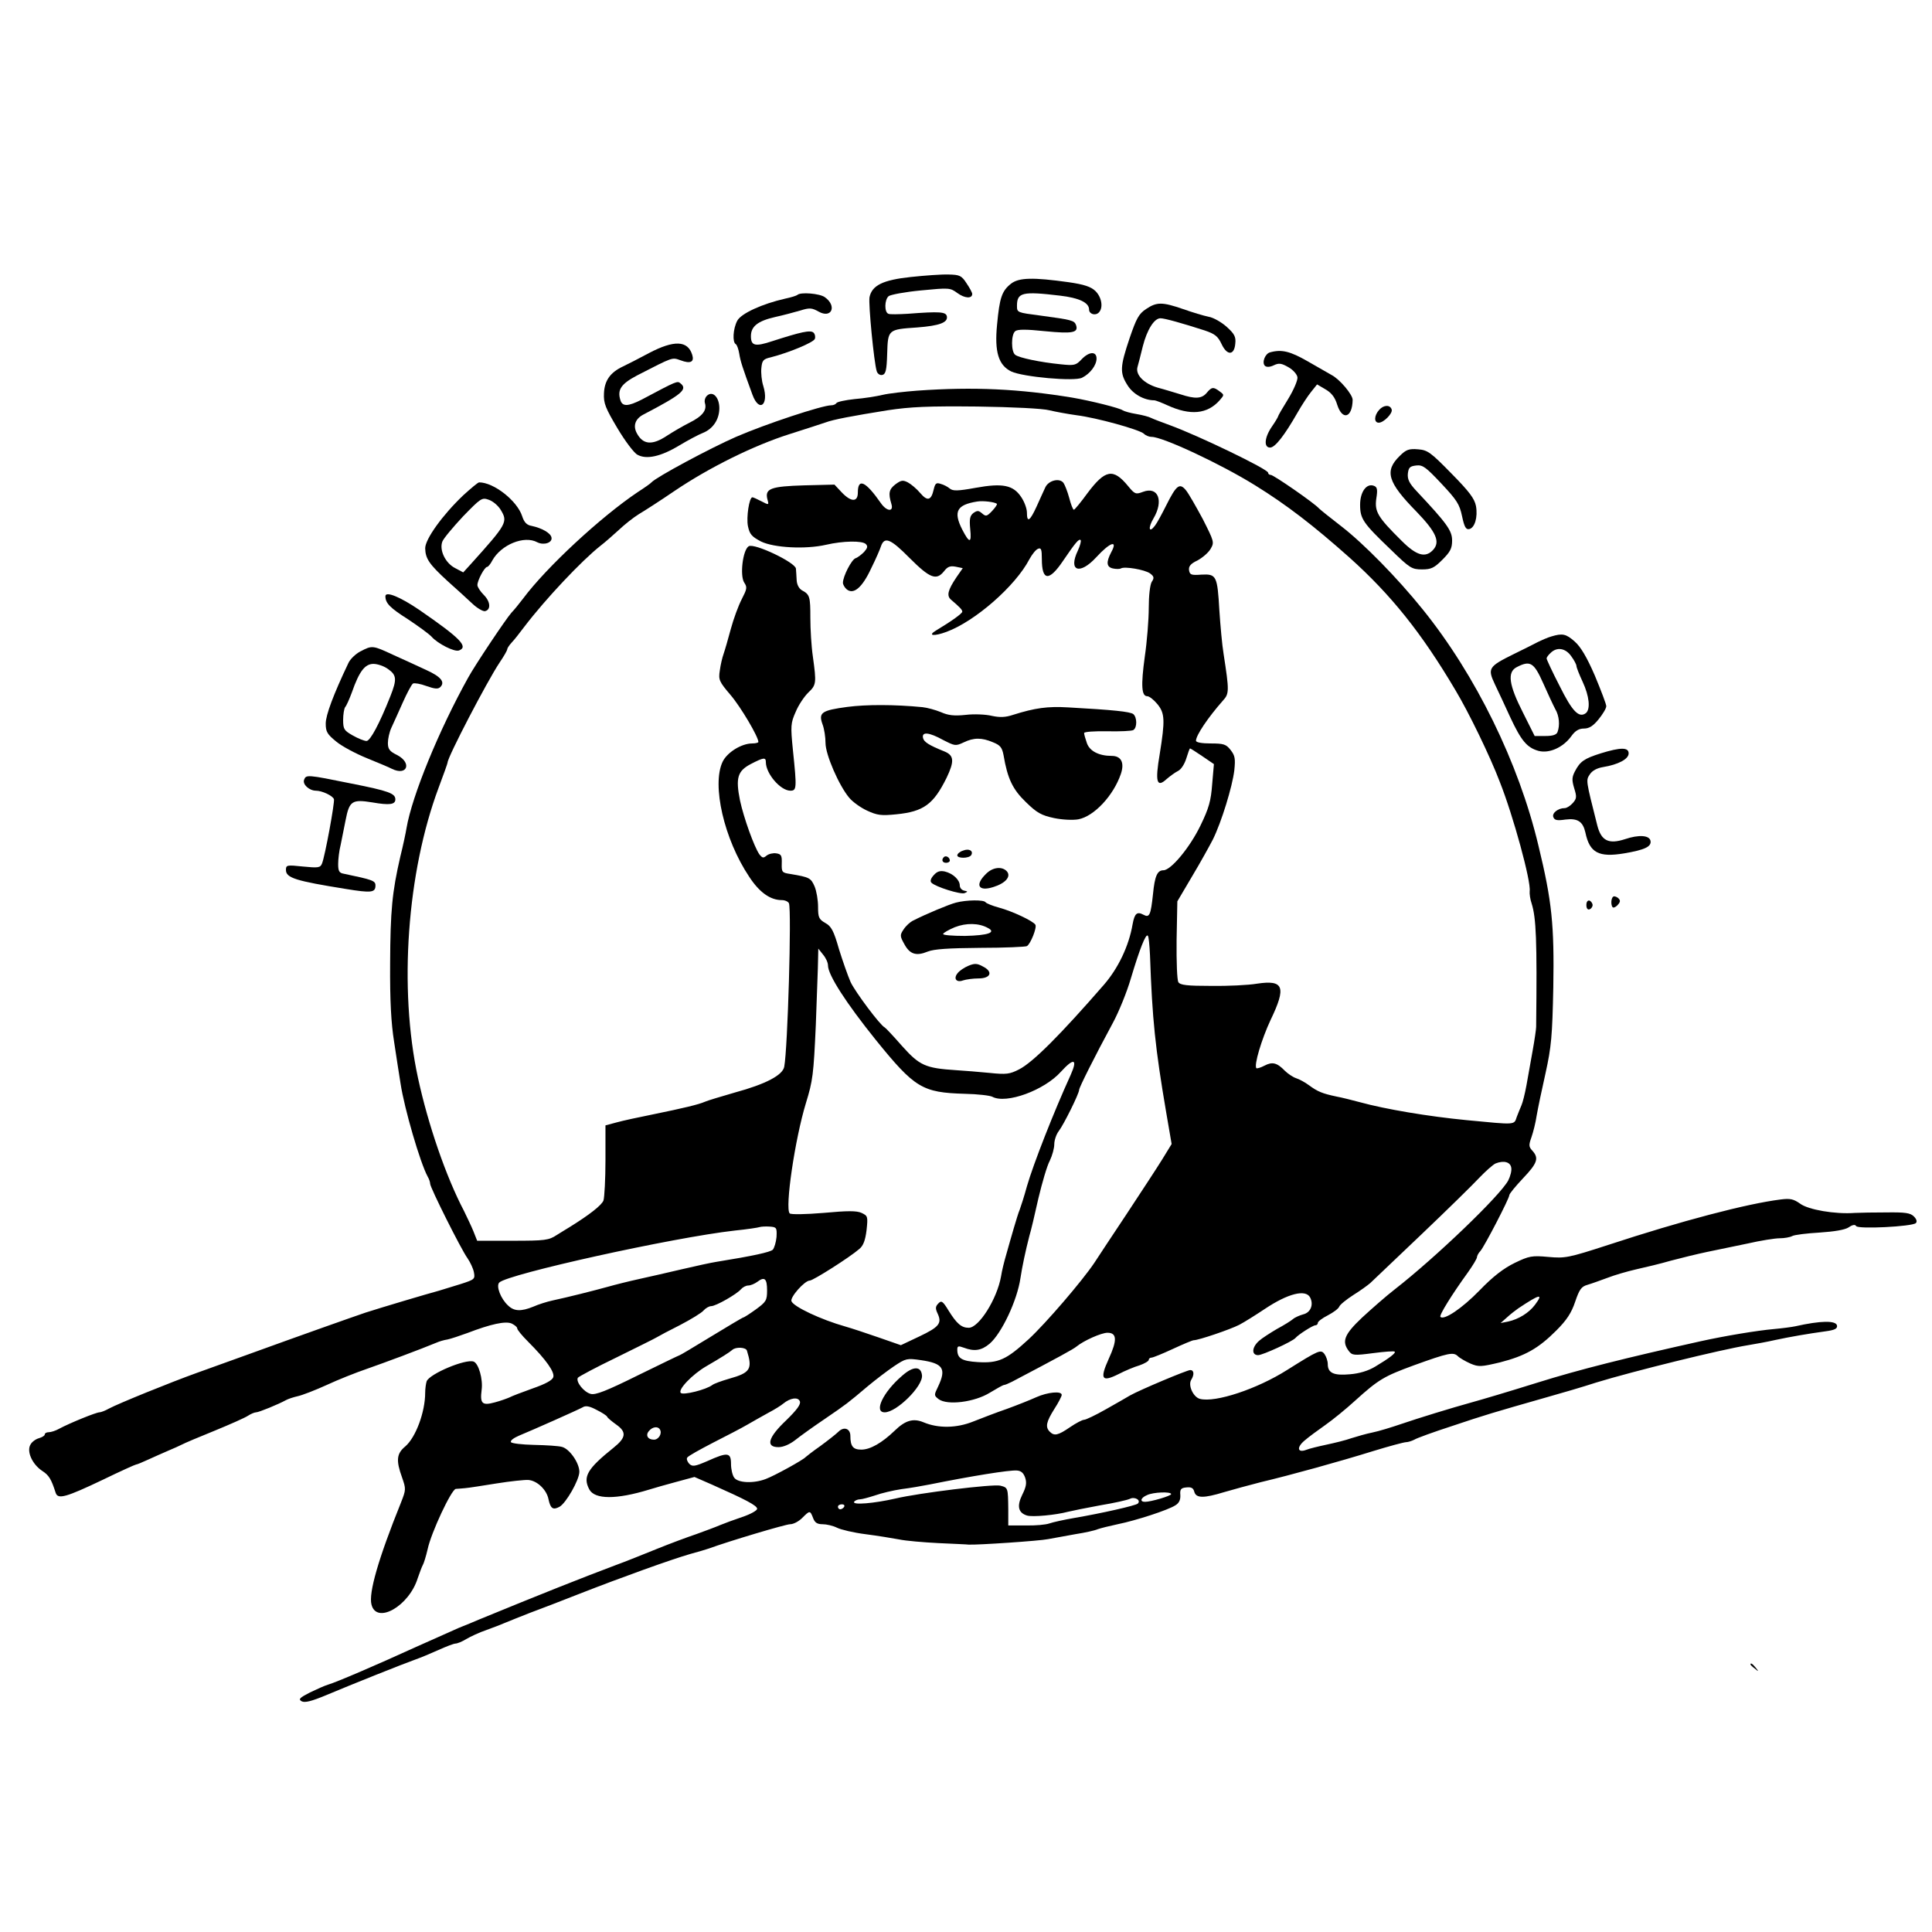 <?xml version="1.0" standalone="no"?>
<!DOCTYPE svg PUBLIC "-//W3C//DTD SVG 20010904//EN"
 "http://www.w3.org/TR/2001/REC-SVG-20010904/DTD/svg10.dtd">
<svg version="1.0" xmlns="http://www.w3.org/2000/svg"
 width="777pt" height="777pt" viewBox="0 0 777 777"
 preserveAspectRatio="xMidYMid meet">
<g transform="translate(0,777) scale(0.1,-0.1)"
fill="#000000" stroke="none">
<path d="M3663 6656 c-113 -12 -156 -34 -166 -81 -5 -27 18 -264 29 -298 3
-10 13 -17 22 -15 14 3 18 18 20 85 3 98 3 98 120 106 91 7 125 20 120 45 -4
18 -28 20 -158 10 -36 -2 -71 -3 -77 0 -17 6 -16 57 1 71 8 6 66 17 130 23
114 11 117 11 147 -11 29 -21 59 -23 59 -3 0 5 -10 24 -23 43 -20 31 -28 34
-72 35 -28 1 -96 -4 -152 -10z"/>
<path d="M4066 6629 c-37 -29 -46 -57 -56 -164 -11 -111 6 -164 57 -189 47
-22 255 -41 285 -25 32 16 58 50 58 77 0 30 -30 29 -61 -4 -22 -23 -28 -25
-84 -19 -81 8 -167 26 -182 38 -17 12 -17 82 0 95 9 8 44 8 120 0 112 -11 136
-6 124 26 -7 17 -17 20 -144 37 -92 12 -93 12 -93 39 0 54 22 59 173 41 77 -9
117 -28 117 -56 0 -18 25 -26 39 -12 19 19 12 62 -14 87 -18 17 -45 26 -107
35 -143 20 -200 19 -232 -6z"/>
<path d="M3207 6584 c-3 -3 -25 -10 -49 -15 -93 -21 -178 -60 -193 -89 -17
-32 -20 -86 -6 -94 5 -3 11 -20 14 -38 5 -31 12 -53 53 -165 27 -74 67 -42 44
34 -7 21 -10 54 -8 73 3 30 7 36 38 43 74 19 172 60 177 74 3 8 1 19 -5 25
-12 12 -51 3 -166 -34 -69 -23 -86 -19 -86 20 0 39 27 61 97 77 32 7 77 19
101 26 38 12 47 11 74 -4 53 -30 75 23 25 58 -21 15 -98 21 -110 9z"/>
<path d="M4609 6527 c-29 -19 -39 -38 -66 -117 -39 -116 -40 -140 -8 -190 22
-35 66 -60 108 -60 4 0 28 -9 52 -20 92 -42 160 -36 210 20 19 22 19 22 0 36
-25 19 -32 18 -52 -6 -20 -24 -47 -25 -105 -6 -24 7 -65 20 -92 27 -55 16 -91
52 -81 84 3 11 13 48 21 82 17 67 46 113 71 113 17 0 88 -20 178 -49 41 -14
53 -23 68 -55 22 -47 51 -46 55 2 3 27 -3 39 -34 67 -21 19 -54 38 -73 41 -20
4 -66 18 -103 31 -84 29 -106 29 -149 0z"/>
<path d="M2610 6350 c-41 -22 -88 -46 -105 -54 -51 -24 -74 -57 -76 -108 -2
-40 6 -59 54 -140 31 -52 67 -100 81 -107 36 -20 94 -7 167 37 35 21 78 44 96
51 40 16 65 53 66 97 1 44 -25 73 -48 54 -9 -7 -13 -21 -10 -31 9 -29 -10 -53
-62 -79 -26 -13 -67 -37 -90 -52 -60 -40 -97 -37 -122 10 -16 30 -6 58 27 75
153 80 179 101 149 125 -13 11 -13 11 -156 -65 -55 -28 -78 -29 -86 -2 -13 42
3 65 67 99 148 76 140 73 175 61 40 -15 56 -7 47 22 -18 58 -73 60 -174 7z"/>
<path d="M5108 6353 c-20 -5 -34 -41 -21 -54 6 -6 20 -6 36 2 21 10 31 8 59
-8 18 -10 34 -28 36 -40 2 -11 -15 -51 -37 -87 -23 -37 -41 -68 -41 -71 0 -2
-11 -21 -25 -41 -30 -44 -33 -84 -7 -84 20 0 58 49 110 140 17 30 42 68 55 84
l24 30 34 -20 c24 -14 38 -32 47 -62 21 -65 61 -52 62 20 0 21 -52 83 -85 100
-12 7 -56 32 -96 55 -70 40 -104 49 -151 36z"/>
<path d="M3690 6199 c-52 -4 -115 -11 -140 -17 -25 -6 -75 -14 -113 -17 -37
-4 -70 -11 -73 -16 -3 -5 -12 -9 -21 -9 -36 0 -263 -75 -383 -127 -105 -46
-321 -162 -340 -183 -3 -4 -27 -21 -55 -39 -149 -100 -367 -302 -461 -428 -16
-21 -37 -47 -47 -57 -23 -26 -146 -210 -174 -261 -118 -212 -226 -476 -248
-605 -3 -19 -14 -71 -25 -115 -33 -143 -40 -217 -41 -430 -1 -150 4 -240 16
-315 9 -58 20 -133 26 -168 15 -100 79 -319 109 -374 6 -10 10 -23 10 -29 0
-15 124 -263 150 -299 11 -16 23 -41 26 -57 5 -27 3 -29 -53 -47 -32 -10 -71
-22 -88 -27 -45 -12 -233 -68 -295 -88 -53 -18 -243 -85 -480 -171 -63 -23
-153 -55 -200 -72 -103 -37 -315 -123 -352 -143 -14 -8 -32 -15 -38 -15 -13 0
-117 -42 -162 -66 -14 -8 -33 -14 -42 -14 -9 0 -16 -4 -16 -9 0 -5 -10 -11
-23 -15 -12 -3 -28 -14 -34 -25 -17 -27 6 -79 46 -106 28 -18 37 -33 55 -89 9
-27 41 -18 190 53 70 34 130 61 133 61 4 0 25 9 47 19 23 10 59 27 81 36 22 9
48 21 58 26 9 5 68 30 130 55 61 25 122 52 134 60 12 8 27 14 33 14 11 0 89
32 120 49 9 5 30 12 48 16 18 4 70 24 116 45 45 21 118 50 162 65 69 24 219
80 279 105 11 5 31 11 45 13 14 3 50 15 80 26 94 36 153 49 178 38 12 -6 22
-14 22 -19 0 -6 19 -29 43 -53 74 -74 109 -124 102 -144 -4 -12 -31 -27 -83
-45 -42 -15 -84 -31 -93 -36 -9 -4 -36 -14 -59 -20 -51 -14 -60 -5 -53 50 6
43 -12 106 -32 114 -32 12 -177 -49 -189 -79 -3 -9 -6 -30 -6 -46 0 -78 -38
-180 -80 -216 -35 -29 -38 -56 -13 -125 16 -46 16 -49 -4 -100 -92 -228 -131
-365 -119 -411 20 -81 151 -7 186 106 8 23 17 47 20 52 4 6 13 35 20 65 14 66
95 239 113 242 6 0 23 2 37 3 14 1 71 10 127 19 56 9 114 15 128 14 36 -3 74
-40 81 -78 8 -37 18 -44 44 -30 26 14 80 108 80 141 0 35 -39 92 -70 100 -14
4 -64 7 -112 8 -48 1 -90 6 -93 11 -4 6 11 17 32 26 58 24 236 103 256 114 12
8 28 5 56 -10 22 -11 41 -23 43 -28 1 -4 18 -18 36 -31 43 -30 40 -53 -10 -93
-106 -85 -125 -117 -98 -168 22 -41 109 -41 240 -1 19 6 68 20 109 31 l74 20
71 -31 c135 -60 181 -84 181 -97 0 -7 -27 -22 -60 -33 -33 -11 -73 -26 -90
-33 -16 -7 -59 -23 -95 -36 -36 -12 -108 -39 -160 -60 -52 -21 -126 -51 -165
-65 -138 -52 -297 -115 -550 -219 -16 -7 -52 -22 -80 -33 -27 -12 -106 -47
-175 -78 -153 -70 -316 -140 -350 -150 -14 -4 -47 -19 -74 -32 -41 -21 -47
-27 -33 -35 13 -7 40 0 100 25 102 43 310 126 358 143 20 7 61 24 92 38 31 14
62 26 69 26 7 0 27 8 43 18 17 10 53 27 80 36 28 10 64 24 80 31 17 7 59 24
95 38 36 13 126 48 200 77 174 68 369 138 445 160 33 9 67 19 75 22 82 30 310
98 328 98 13 0 34 11 48 25 31 31 32 31 44 0 7 -19 17 -25 38 -25 16 0 42 -6
58 -14 16 -8 67 -20 114 -26 47 -6 108 -16 135 -21 28 -6 100 -12 160 -15 61
-3 115 -5 120 -6 36 -2 287 15 320 22 22 4 72 13 110 20 39 6 79 15 90 20 11
4 47 13 80 20 74 15 203 57 232 76 15 9 21 22 20 41 -2 23 2 29 24 31 20 2 28
-2 32 -17 7 -27 38 -27 120 -2 34 10 100 28 147 40 122 29 317 83 452 125 65
20 125 36 133 36 8 0 23 5 33 10 9 6 78 31 152 55 134 45 165 54 375 114 61
17 153 44 205 61 147 45 499 132 610 150 30 5 80 14 110 21 61 13 130 25 203
35 37 5 47 11 45 23 -4 21 -66 20 -168 -3 -14 -3 -52 -8 -85 -11 -69 -6 -200
-28 -295 -49 -297 -66 -489 -114 -655 -166 -125 -39 -223 -68 -270 -81 -76
-21 -210 -62 -280 -86 -38 -13 -90 -29 -115 -34 -25 -5 -63 -16 -85 -23 -22
-8 -67 -19 -100 -26 -33 -7 -70 -16 -82 -21 -35 -13 -39 10 -7 37 16 14 54 42
84 63 30 21 84 65 120 98 94 85 116 98 236 142 141 51 159 54 177 37 8 -8 31
-21 51 -30 33 -14 43 -13 119 5 101 26 154 56 226 128 42 42 61 71 76 116 17
50 25 61 50 68 17 5 53 18 80 28 28 11 80 26 115 34 36 8 99 23 140 35 41 11
107 27 145 35 39 8 112 23 164 34 52 12 110 21 128 21 19 0 42 4 51 9 9 5 59
11 110 14 60 4 102 11 117 21 16 11 26 12 30 5 8 -13 225 -2 240 12 6 6 3 16
-8 27 -14 14 -35 17 -110 16 -51 0 -108 -1 -127 -2 -80 -6 -188 13 -220 37
-27 19 -40 22 -79 17 -136 -17 -399 -86 -694 -183 -160 -52 -173 -54 -240 -48
-66 6 -77 4 -135 -24 -45 -22 -87 -54 -142 -111 -70 -72 -143 -121 -157 -106
-6 6 47 91 110 178 20 28 37 56 37 62 0 5 6 17 14 25 17 20 116 211 116 224 0
6 25 36 55 68 58 61 65 81 38 111 -15 16 -15 23 -4 54 7 20 17 59 21 87 5 29
21 106 36 172 23 105 27 147 31 345 4 250 -5 344 -60 570 -79 332 -252 685
-465 949 -103 128 -239 266 -327 334 -44 34 -84 66 -90 72 -18 21 -183 135
-194 135 -6 0 -11 4 -11 9 0 14 -280 149 -395 191 -33 12 -67 25 -75 29 -9 5
-36 12 -60 16 -25 4 -49 11 -55 15 -12 9 -127 38 -203 51 -214 35 -395 44
-622 28z m530 -79 c25 -6 74 -15 110 -20 80 -10 250 -57 270 -74 8 -8 22 -13
31 -13 43 1 277 -108 417 -195 126 -78 234 -161 380 -291 166 -149 289 -302
425 -532 53 -88 140 -267 179 -370 54 -136 126 -400 120 -439 -1 -11 2 -33 8
-50 18 -58 22 -145 18 -496 0 -8 -6 -51 -14 -95 -8 -44 -19 -107 -25 -140 -6
-33 -15 -69 -20 -80 -5 -11 -13 -32 -19 -47 -11 -33 -2 -32 -201 -13 -155 15
-327 44 -429 72 -30 8 -73 19 -95 23 -57 12 -76 20 -110 45 -16 12 -40 25 -53
29 -12 4 -33 18 -45 30 -31 32 -50 37 -82 20 -15 -8 -30 -12 -32 -10 -11 11
21 117 57 194 64 133 53 162 -54 146 -35 -6 -119 -10 -185 -9 -97 0 -124 3
-132 15 -5 9 -8 80 -7 170 l3 155 59 100 c33 55 70 122 84 149 35 71 78 212
86 277 5 48 3 60 -15 83 -18 23 -28 26 -80 26 -35 0 -59 4 -59 11 0 22 49 94
108 161 26 28 26 39 3 188 -6 36 -13 115 -17 175 -8 140 -12 147 -72 144 -41
-3 -47 -1 -50 18 -2 15 6 26 34 39 20 11 44 31 53 47 15 26 14 29 -32 120 -27
50 -57 103 -68 116 -25 30 -38 20 -79 -62 -17 -34 -37 -71 -45 -81 -24 -32
-29 -10 -6 29 42 71 19 130 -42 107 -29 -11 -33 -10 -60 23 -60 73 -92 67
-164 -29 -26 -36 -51 -66 -54 -66 -4 0 -12 21 -19 48 -7 26 -18 53 -23 60 -16
21 -60 10 -73 -18 -7 -14 -22 -49 -35 -77 -27 -59 -39 -67 -39 -24 0 15 -10
43 -23 62 -32 48 -74 57 -184 37 -71 -13 -91 -13 -103 -3 -8 7 -25 16 -37 19
-18 6 -22 2 -28 -23 -10 -44 -25 -48 -54 -14 -14 17 -37 36 -50 43 -20 10 -27
9 -50 -8 -26 -20 -29 -36 -16 -79 10 -33 -19 -30 -42 3 -62 89 -93 103 -93 43
0 -39 -27 -39 -65 1 l-29 31 -122 -3 c-134 -4 -158 -13 -148 -55 7 -25 7 -25
-24 -9 -17 9 -33 16 -36 16 -13 0 -25 -81 -18 -116 7 -33 15 -42 53 -62 52
-25 178 -32 261 -13 69 16 146 17 160 3 9 -9 7 -16 -7 -32 -10 -10 -25 -22
-34 -25 -16 -5 -51 -73 -51 -99 0 -7 7 -19 15 -26 28 -23 63 7 99 85 19 38 36
78 39 88 14 40 38 31 115 -47 82 -82 108 -92 139 -53 14 18 24 22 46 18 l29
-6 -25 -36 c-35 -52 -41 -75 -22 -91 35 -30 45 -40 45 -48 0 -7 -41 -37 -106
-76 -35 -21 -8 -24 43 -5 114 42 277 184 333 292 11 20 26 39 35 42 12 5 15
-2 15 -41 0 -89 29 -91 85 -8 51 75 64 90 71 84 3 -4 -2 -22 -11 -42 -40 -83
7 -100 74 -27 56 61 88 71 60 20 -21 -40 -19 -59 6 -65 13 -3 28 -3 33 0 15 9
96 -5 117 -20 16 -12 18 -18 7 -34 -7 -12 -12 -55 -12 -105 0 -46 -7 -135 -16
-196 -16 -117 -13 -159 10 -159 8 0 26 -14 40 -31 31 -37 32 -65 10 -202 -19
-112 -12 -137 28 -100 13 11 33 26 45 32 13 6 27 28 34 51 7 22 13 40 15 40 2
0 24 -14 49 -31 l47 -32 -7 -81 c-5 -67 -13 -96 -47 -166 -43 -89 -119 -180
-149 -180 -25 0 -35 -24 -42 -96 -9 -84 -14 -96 -38 -83 -26 14 -36 6 -44 -38
-15 -88 -58 -177 -115 -243 -174 -200 -286 -313 -342 -341 -37 -19 -51 -21
-118 -14 -41 4 -102 9 -135 11 -124 8 -147 19 -217 97 -35 40 -66 73 -70 75
-18 8 -118 142 -137 182 -11 25 -32 85 -47 133 -21 74 -31 92 -55 105 -26 15
-29 23 -29 65 0 26 -6 63 -14 82 -15 34 -20 37 -97 50 -34 5 -36 7 -35 43 1
31 -2 37 -22 40 -13 2 -30 -2 -39 -9 -13 -11 -17 -10 -29 5 -21 30 -63 147
-78 217 -18 90 -10 118 43 146 52 27 61 28 61 8 0 -46 58 -114 98 -115 26 0
27 8 11 162 -10 99 -9 110 11 155 11 27 34 61 50 77 33 31 34 38 19 146 -6 41
-10 111 -10 155 0 85 -2 94 -34 111 -12 7 -20 23 -21 40 -1 16 -2 37 -3 47 -2
25 -168 104 -190 90 -24 -15 -36 -118 -18 -146 13 -19 11 -26 -10 -67 -13 -25
-33 -79 -44 -120 -11 -41 -24 -86 -29 -100 -5 -14 -12 -43 -15 -66 -6 -38 -3
-45 43 -99 41 -48 112 -168 112 -189 0 -3 -11 -6 -25 -6 -43 0 -101 -36 -119
-74 -44 -93 6 -311 107 -462 41 -63 85 -94 131 -94 13 0 26 -6 29 -13 11 -29
-5 -584 -19 -657 -6 -34 -74 -70 -199 -104 -55 -16 -109 -32 -120 -37 -25 -11
-83 -25 -210 -51 -55 -11 -120 -25 -145 -32 l-45 -12 0 -140 c0 -76 -4 -149
-8 -162 -7 -19 -57 -58 -136 -107 -9 -5 -32 -20 -52 -32 -32 -21 -46 -23 -178
-23 l-142 0 -15 38 c-8 20 -26 57 -38 82 -72 137 -144 346 -185 535 -78 360
-44 827 83 1167 20 53 36 98 36 101 0 22 159 327 209 402 17 25 31 49 31 54 0
4 8 16 18 27 10 10 33 40 52 65 84 110 229 264 305 324 17 13 49 41 73 63 23
22 60 51 81 64 22 13 86 54 143 93 142 96 321 184 463 229 66 21 131 42 145
47 32 12 107 26 250 49 93 14 162 17 360 15 141 -2 264 -8 290 -15z m-211
-376 c3 -2 -6 -15 -19 -29 -21 -22 -25 -23 -40 -10 -14 12 -19 13 -35 2 -14
-11 -17 -23 -13 -65 6 -58 -3 -58 -32 -2 -37 73 -22 100 60 113 24 4 70 -2 79
-9z m616 -1816 c9 -257 21 -373 65 -631 l22 -128 -38 -62 c-21 -34 -86 -133
-144 -221 -58 -87 -116 -175 -129 -195 -49 -73 -194 -242 -264 -307 -90 -83
-122 -97 -205 -92 -64 4 -82 15 -82 50 0 15 4 16 26 8 42 -16 71 -12 104 16
48 41 111 174 124 264 7 46 20 108 36 170 6 19 22 87 36 150 15 63 35 132 46
152 10 21 18 50 18 66 0 16 8 40 18 53 20 26 82 151 82 166 0 9 62 133 135
268 24 44 57 125 73 180 35 117 60 181 68 172 4 -3 7 -39 9 -79z m-1295 -41
c0 -38 73 -151 192 -299 157 -194 187 -212 358 -217 52 -1 102 -7 111 -12 56
-30 209 26 276 101 52 57 68 52 39 -13 -68 -149 -150 -358 -176 -448 -11 -41
-25 -83 -29 -94 -5 -11 -15 -45 -24 -75 -9 -30 -22 -77 -30 -105 -8 -27 -18
-67 -21 -88 -16 -91 -89 -207 -130 -207 -29 0 -48 16 -81 69 -23 38 -29 42
-41 29 -12 -12 -13 -20 -3 -41 18 -39 6 -54 -74 -92 l-74 -35 -89 31 c-49 17
-109 37 -134 44 -99 28 -209 80 -217 102 -6 16 53 83 74 83 13 0 160 93 199
127 16 13 24 35 29 75 6 56 5 58 -20 70 -20 9 -55 9 -153 0 -72 -6 -131 -7
-136 -2 -20 20 21 299 65 443 28 91 31 115 40 315 4 119 9 237 9 262 l1 45 19
-24 c11 -13 20 -32 20 -44z m2748 -814 c2 -12 -4 -34 -12 -50 -32 -61 -293
-311 -456 -438 -35 -27 -94 -79 -132 -114 -72 -68 -83 -96 -53 -135 13 -17 21
-18 97 -8 46 6 85 9 87 6 6 -5 -21 -26 -78 -60 -28 -17 -64 -28 -102 -31 -65
-6 -89 5 -89 41 0 12 -6 30 -13 40 -15 20 -22 17 -151 -64 -120 -76 -288 -132
-350 -116 -27 7 -49 55 -35 77 13 21 11 39 -4 39 -13 0 -203 -80 -242 -102
-11 -7 -54 -31 -96 -55 -42 -24 -82 -43 -89 -43 -7 0 -32 -13 -57 -30 -48 -33
-63 -36 -81 -18 -19 19 -14 40 18 91 17 26 30 52 30 57 0 17 -57 11 -102 -9
-24 -11 -77 -32 -118 -47 -41 -14 -103 -38 -136 -51 -67 -27 -141 -28 -200 -3
-41 17 -73 8 -116 -34 -51 -49 -98 -76 -134 -76 -33 0 -44 13 -44 55 0 30 -26
39 -48 17 -9 -9 -42 -35 -72 -57 -30 -21 -57 -42 -60 -45 -9 -11 -125 -75
-160 -88 -49 -19 -112 -16 -127 5 -7 9 -13 34 -13 55 0 47 -13 49 -95 12 -51
-22 -60 -23 -73 -11 -8 9 -12 20 -8 25 3 6 50 32 104 60 53 27 115 59 137 72
22 13 60 34 85 48 25 13 52 30 60 37 28 23 60 28 67 9 4 -12 -11 -33 -55 -76
-73 -69 -84 -108 -31 -108 19 0 45 11 68 29 20 16 73 54 119 85 89 61 89 61
172 131 30 25 77 61 105 80 48 32 52 33 108 25 90 -13 104 -34 70 -106 -17
-35 -17 -36 2 -51 35 -26 145 -12 206 26 28 17 53 31 57 31 4 0 18 6 32 13
190 100 247 131 260 142 28 23 99 55 124 55 38 0 40 -29 5 -105 -37 -82 -28
-95 40 -61 25 13 63 29 84 35 20 7 37 17 37 22 0 5 5 9 11 9 6 0 45 16 86 35
41 19 79 35 84 35 19 0 146 43 183 62 21 11 67 40 103 64 93 62 164 80 182 46
15 -29 2 -61 -28 -68 -14 -4 -33 -12 -41 -19 -8 -7 -37 -25 -65 -40 -27 -16
-60 -37 -72 -48 -29 -26 -30 -57 -3 -57 18 0 138 55 150 69 12 14 70 51 80 51
5 0 10 4 10 10 0 5 18 19 40 30 23 12 43 27 46 35 3 8 29 29 57 47 29 18 59
40 68 48 8 8 101 96 205 195 104 99 209 202 234 229 25 26 54 52 65 57 33 13
60 6 63 -18z m-2955 -278 c-2 -21 -9 -44 -15 -51 -11 -10 -79 -25 -228 -49
-19 -3 -80 -16 -135 -29 -55 -13 -134 -31 -175 -40 -41 -9 -97 -23 -125 -31
-58 -16 -161 -42 -222 -55 -23 -5 -58 -16 -78 -25 -49 -20 -77 -19 -101 4 -30
27 -50 79 -36 93 34 34 698 181 947 209 50 5 95 12 100 14 6 2 24 3 40 2 28
-2 30 -4 28 -42z m-38 -215 c0 -40 -4 -46 -45 -76 -25 -18 -48 -33 -52 -33 -3
-1 -61 -35 -128 -76 -67 -41 -124 -75 -126 -75 -2 0 -78 -37 -168 -81 -127
-63 -171 -80 -190 -75 -28 7 -61 49 -52 65 4 5 73 42 154 81 81 40 154 76 162
81 8 5 51 28 95 50 44 23 87 49 95 59 8 9 22 17 30 17 19 0 103 48 120 68 7 8
20 15 29 15 10 0 26 7 37 15 29 22 39 13 39 -35z m3088 -58 c-24 -32 -66 -58
-108 -67 l-30 -6 26 23 c14 13 35 29 45 36 87 58 103 62 67 14z m-3169 -184
c23 -74 14 -89 -72 -113 -31 -9 -61 -20 -67 -25 -25 -19 -117 -42 -127 -32
-13 13 47 75 102 107 62 36 95 57 105 66 14 13 55 11 59 -3z m-350 -317 c10
-16 -5 -41 -24 -41 -25 0 -35 18 -20 35 14 17 36 20 44 6z m1469 -194 c7 -21
4 -37 -12 -69 -22 -45 -16 -72 19 -83 22 -7 117 2 165 15 17 4 75 16 130 26
55 9 108 21 119 26 19 10 46 -5 32 -19 -8 -8 -145 -39 -256 -58 -41 -7 -86
-17 -100 -22 -14 -5 -56 -9 -95 -8 l-70 0 0 65 c-1 87 -1 87 -32 95 -30 7
-326 -29 -423 -52 -83 -19 -173 -27 -165 -13 3 5 14 10 23 10 9 0 37 8 62 16
25 9 72 20 105 25 33 4 85 13 115 19 169 34 318 58 349 56 17 -1 27 -9 34 -29z
m587 -66 c0 -7 -81 -31 -105 -31 -22 0 -18 16 8 27 24 12 97 15 97 4z m-1315
-51 c-3 -5 -10 -10 -16 -10 -5 0 -9 5 -9 10 0 6 7 10 16 10 8 0 12 -4 9 -10z"/>
<path d="M3408 4927 c-104 -14 -117 -23 -100 -70 7 -18 12 -52 12 -75 0 -47
54 -171 95 -220 14 -17 46 -40 72 -52 41 -19 57 -21 117 -15 111 11 150 40
203 147 32 67 30 90 -9 106 -62 25 -83 38 -86 55 -5 25 25 22 81 -9 47 -24 50
-25 82 -10 41 20 73 20 118 1 30 -12 37 -21 43 -52 16 -95 37 -138 90 -189 44
-43 62 -53 113 -64 34 -7 76 -9 98 -5 63 12 141 95 171 183 15 45 1 72 -37 72
-51 0 -89 19 -100 52 -6 17 -11 35 -11 40 0 5 42 8 93 7 52 -1 99 1 105 5 16
10 15 51 0 64 -13 10 -81 17 -261 27 -84 5 -134 -2 -223 -30 -30 -10 -52 -11
-85 -4 -24 6 -72 8 -105 4 -47 -5 -71 -2 -100 11 -22 9 -55 18 -74 20 -113 11
-226 11 -302 1z"/>
<path d="M3873 4349 c-13 -4 -23 -13 -23 -19 0 -13 47 -13 56 1 10 17 -9 28
-33 18z"/>
<path d="M3796 4323 c-11 -11 -6 -23 9 -23 8 0 15 4 15 9 0 13 -16 22 -24 14z"/>
<path d="M3965 4255 c-45 -44 -30 -71 28 -53 50 15 74 42 57 63 -19 22 -58 18
-85 -10z"/>
<path d="M3755 4250 c-12 -13 -15 -24 -9 -30 17 -17 117 -48 133 -42 14 6 14
7 -1 10 -10 2 -18 11 -18 21 0 22 -27 48 -60 56 -19 4 -31 1 -45 -15z"/>
<path d="M3845 4140 c-28 -7 -121 -46 -172 -72 -13 -6 -30 -22 -39 -36 -15
-22 -15 -27 3 -59 22 -41 48 -49 94 -30 25 10 83 14 212 15 97 0 182 4 187 7
15 9 41 75 34 86 -9 15 -94 55 -147 69 -26 7 -50 17 -53 21 -6 11 -77 10 -119
-1z m128 -102 c35 -18 1 -30 -92 -32 -50 0 -90 3 -88 8 2 5 23 17 47 27 46 18
97 17 133 -3z"/>
<path d="M3895 3886 c-17 -7 -36 -20 -43 -29 -19 -22 -6 -40 21 -30 12 4 40 8
62 8 50 0 60 27 18 48 -23 13 -34 13 -58 3z"/>
<path d="M3628 2237 c-77 -66 -115 -147 -70 -147 48 0 155 106 150 149 -4 38
-36 37 -80 -2z"/>
<path d="M5547 6122 c-21 -23 -22 -52 -2 -52 20 0 57 38 52 53 -6 20 -32 19
-50 -1z"/>
<path d="M5630 5937 c-63 -61 -50 -106 67 -225 79 -82 96 -121 67 -153 -31
-34 -67 -24 -127 36 -96 95 -109 117 -102 169 6 37 4 47 -9 52 -30 12 -56 -24
-56 -76 0 -57 12 -74 125 -182 75 -73 83 -78 124 -78 37 0 49 6 82 39 32 32
39 46 39 77 0 40 -20 68 -143 199 -29 31 -37 47 -35 70 3 25 8 30 34 33 26 3
39 -7 101 -73 62 -66 73 -83 83 -131 9 -42 15 -54 28 -52 23 4 36 48 28 93 -6
30 -27 58 -99 131 -84 86 -96 94 -134 97 -36 3 -48 -1 -73 -26z"/>
<path d="M1863 5778 c-83 -79 -153 -176 -153 -213 1 -42 16 -64 90 -132 36
-32 81 -73 100 -91 19 -18 42 -31 50 -30 25 5 23 38 -4 65 -14 14 -26 32 -26
40 0 19 29 73 39 73 4 0 14 12 21 26 35 63 128 102 181 73 26 -13 61 -2 57 19
-3 18 -38 38 -80 47 -19 3 -30 14 -38 39 -20 62 -114 136 -173 136 -5 0 -33
-24 -64 -52z m151 -59 c29 -48 25 -56 -120 -217 l-31 -34 -32 17 c-40 20 -65
73 -52 107 5 13 43 58 83 101 72 74 76 77 104 67 17 -6 38 -24 48 -41z"/>
<path d="M1550 5372 c0 -28 19 -47 90 -92 42 -28 85 -59 96 -71 25 -28 92 -62
110 -55 39 15 6 49 -161 164 -75 51 -135 76 -135 54z"/>
<path d="M6238 5210 c-14 -4 -39 -15 -55 -23 -15 -8 -59 -30 -96 -48 -101 -50
-105 -57 -75 -121 14 -29 42 -89 62 -133 44 -94 67 -122 114 -135 43 -11 99
14 132 60 15 21 30 30 50 30 21 0 37 10 59 37 17 21 31 44 31 53 0 8 -21 63
-46 123 -32 74 -57 116 -81 137 -35 31 -49 34 -95 20z m81 -79 c12 -16 21 -34
21 -39 0 -6 11 -34 25 -64 27 -58 32 -110 13 -126 -28 -21 -55 7 -106 110 -29
56 -52 106 -52 110 0 4 7 14 16 22 25 25 60 20 83 -13z m-113 -108 c19 -43 41
-90 49 -105 16 -27 19 -65 9 -92 -4 -11 -19 -16 -49 -16 l-43 0 -47 94 c-57
112 -64 163 -25 183 54 28 69 19 106 -64z"/>
<path d="M1449 5150 c-19 -10 -41 -31 -48 -47 -60 -126 -91 -209 -91 -243 0
-33 6 -43 43 -73 23 -19 78 -48 122 -66 44 -18 90 -37 101 -43 61 -30 82 23
22 55 -31 15 -38 24 -38 49 0 16 6 44 14 61 8 18 29 63 46 102 17 38 35 72 41
76 6 3 30 -1 54 -10 34 -12 47 -13 56 -4 20 20 2 42 -58 69 -32 15 -91 42
-131 60 -84 39 -85 39 -133 14z m112 -71 c34 -24 36 -41 9 -109 -44 -111 -81
-180 -96 -180 -9 0 -34 10 -55 22 -35 20 -39 25 -39 63 0 22 4 45 8 51 5 5 17
32 27 59 30 86 53 115 87 115 16 0 43 -9 59 -21z"/>
<path d="M6437 4740 c-66 -21 -82 -32 -103 -72 -12 -23 -13 -35 -3 -68 11 -35
10 -42 -6 -60 -10 -11 -24 -20 -32 -20 -27 0 -52 -20 -46 -36 5 -13 15 -15 49
-10 49 6 70 -8 80 -52 17 -82 54 -101 156 -84 83 14 110 27 106 50 -4 23 -47
26 -103 7 -65 -21 -95 -7 -111 55 -47 186 -46 181 -30 206 10 15 29 25 53 29
61 10 103 32 103 55 0 25 -32 25 -113 0z"/>
<path d="M1223 4634 c-7 -19 21 -44 48 -44 24 0 67 -20 72 -34 4 -12 -36 -230
-48 -259 -7 -17 -15 -18 -76 -12 -66 7 -69 6 -69 -14 0 -32 41 -44 240 -76
104 -17 120 -15 120 14 0 19 -12 23 -127 47 -19 3 -23 11 -23 39 0 19 4 54 10
77 5 24 14 69 20 100 15 77 26 84 107 71 69 -12 93 -9 93 12 0 24 -26 34 -178
64 -177 36 -181 36 -189 15z"/>
<path d="M6487 4163 c-10 -9 -8 -43 2 -43 5 0 14 6 20 14 8 10 8 16 -2 25 -8
6 -17 8 -20 4z"/>
<path d="M6380 4130 c0 -13 5 -20 13 -17 6 2 12 10 12 17 0 7 -6 15 -12 18 -8
2 -13 -5 -13 -18z"/>
<path d="M7040 1076 c0 -2 8 -10 18 -17 15 -13 16 -12 3 4 -13 16 -21 21 -21
13z"/>
</g>
</svg>
